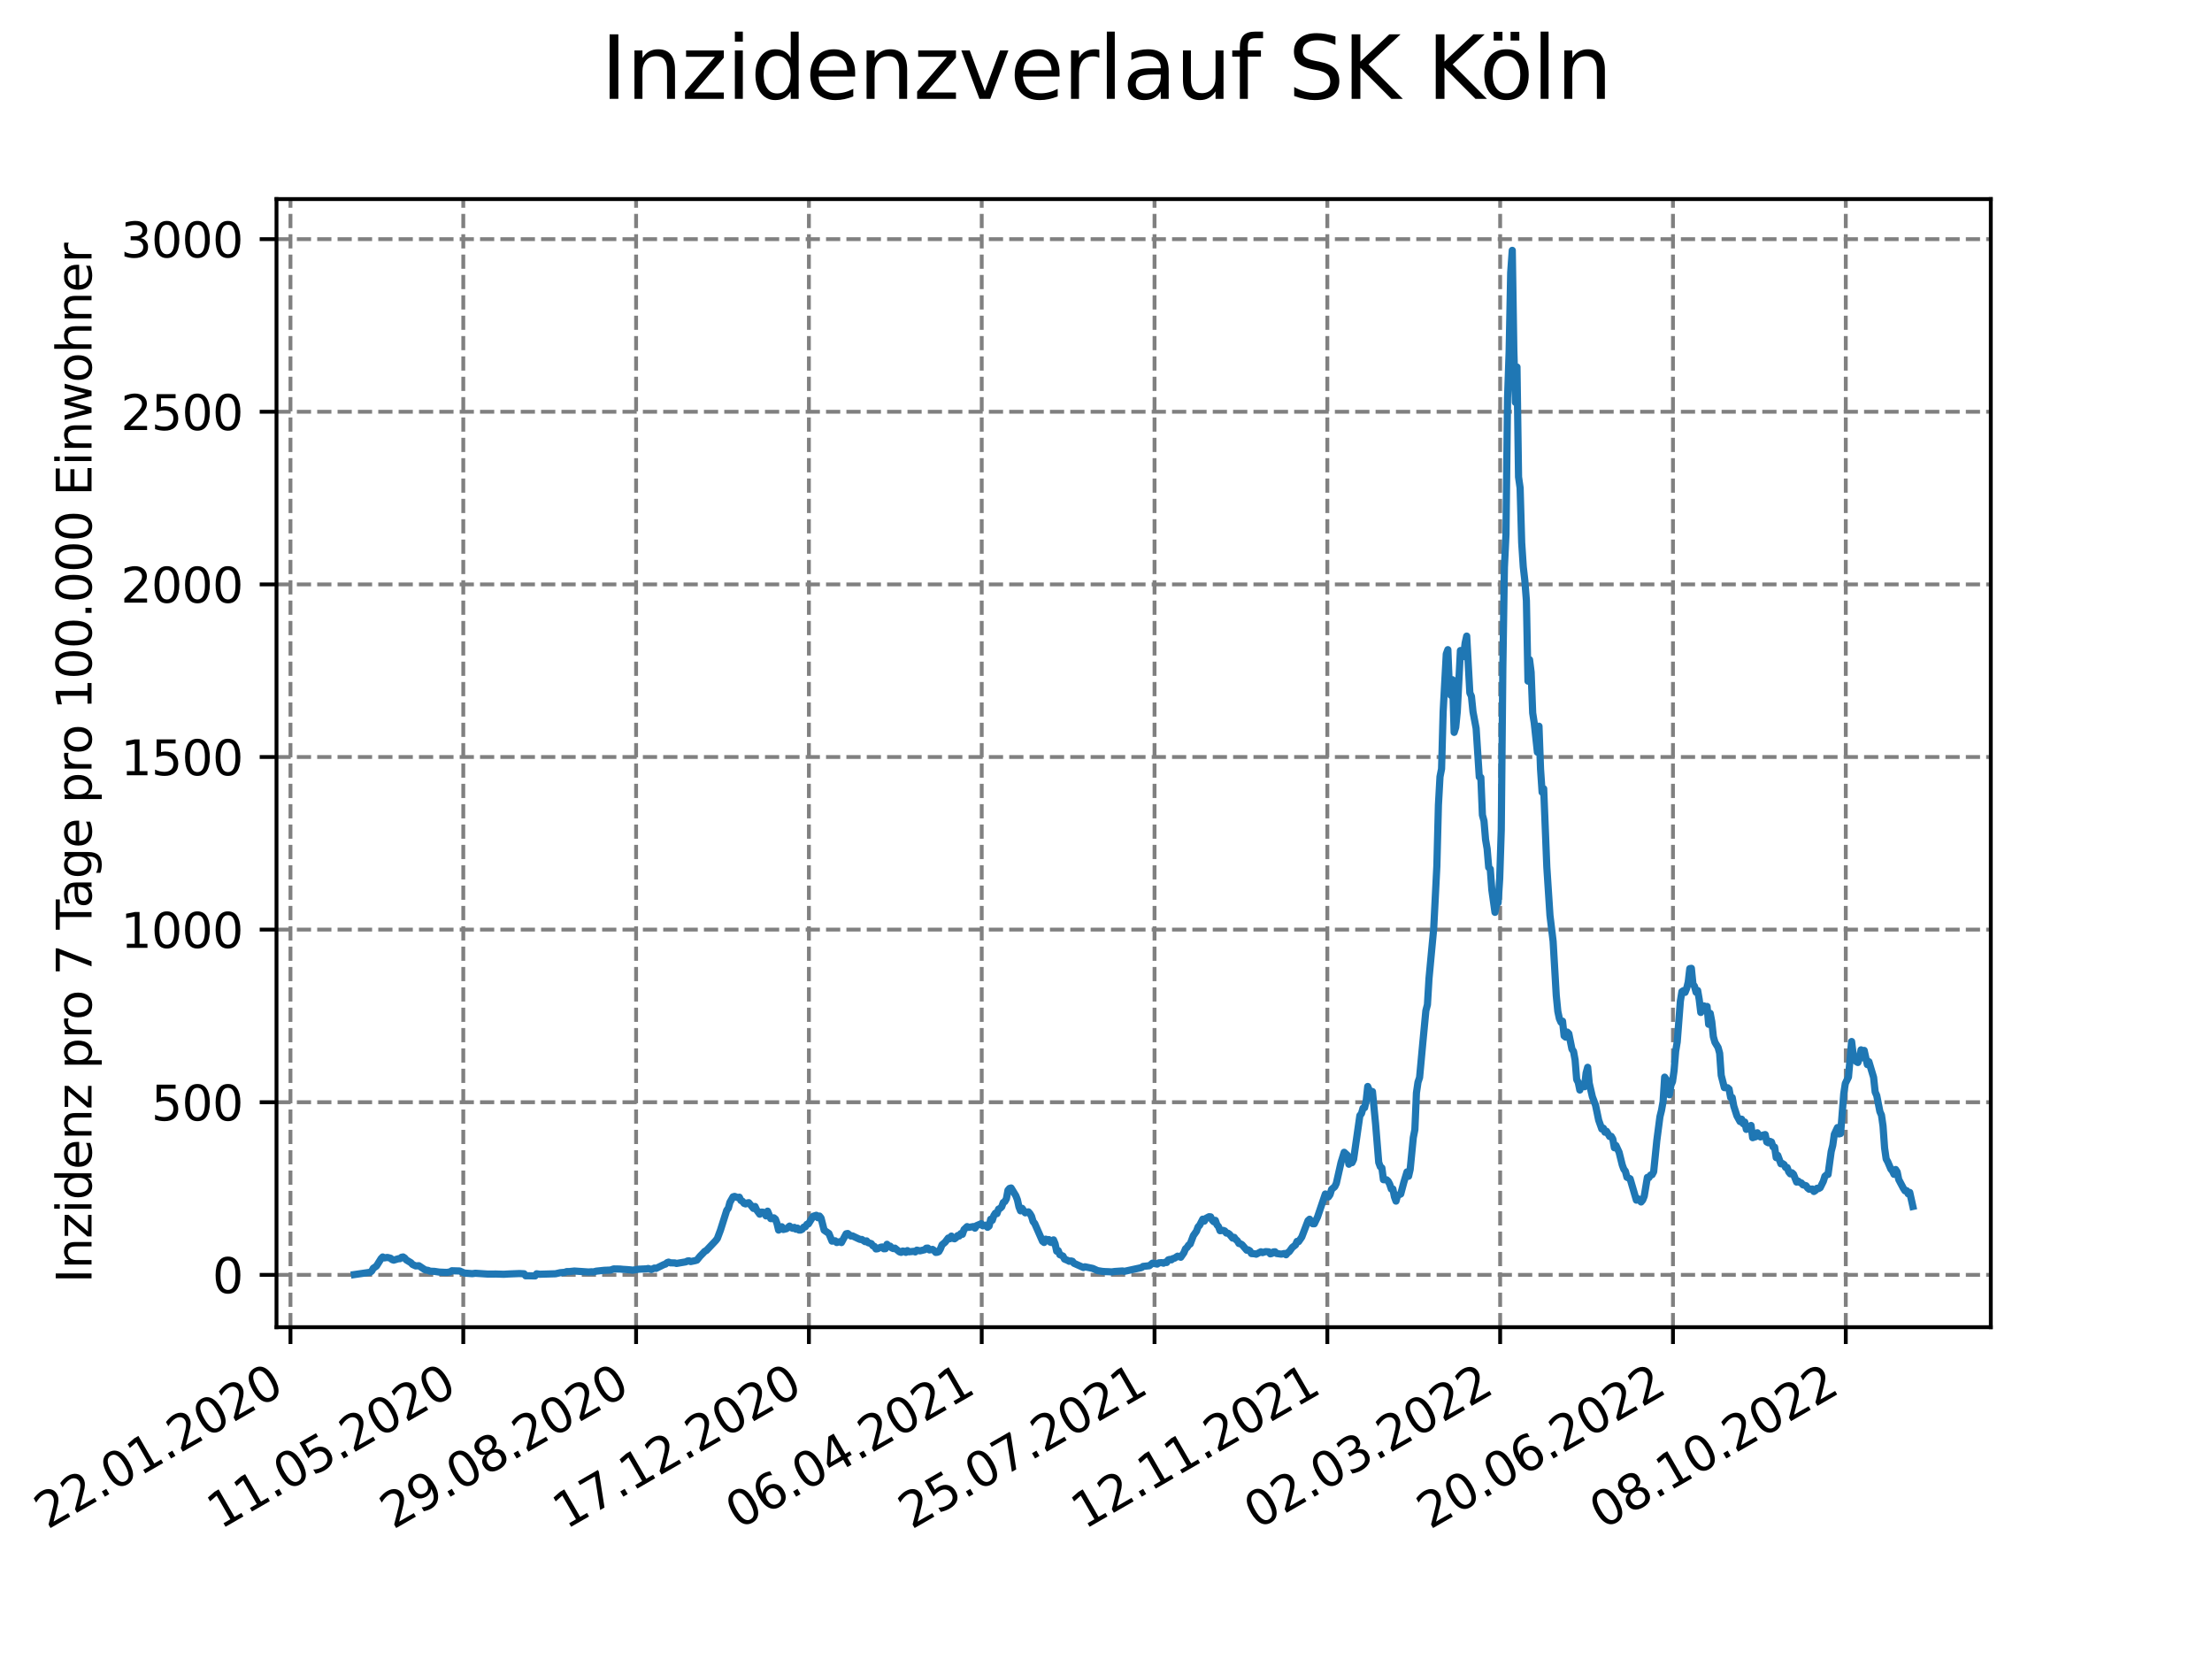 <?xml version="1.0" encoding="utf-8" standalone="no"?>
<!DOCTYPE svg PUBLIC "-//W3C//DTD SVG 1.1//EN"
  "http://www.w3.org/Graphics/SVG/1.1/DTD/svg11.dtd">
<svg xmlns:xlink="http://www.w3.org/1999/xlink" width="460.8pt" height="345.6pt" viewBox="0 0 460.8 345.6" xmlns="http://www.w3.org/2000/svg" version="1.1">
 <defs>
  <style type="text/css">*{stroke-linejoin: round; stroke-linecap: butt}</style>
 </defs>
 <g id="figure_1">
  <g id="patch_1">
   <path d="M 0 345.6 
L 460.8 345.6 
L 460.8 0 
L 0 0 
z
" style="fill: #ffffff"/>
  </g>
  <g id="axes_1">
   <g id="patch_2">
    <path d="M 57.6 276.48 
L 414.72 276.48 
L 414.72 41.472 
L 57.6 41.472 
z
" style="fill: #ffffff"/>
   </g>
   <g id="matplotlib.axis_1">
    <g id="xtick_1">
     <g id="line2d_1">
      <path d="M 60.51 276.48 
L 60.51 41.472 
" clip-path="url(#pe4e9b4cec0)" style="fill: none; stroke-dasharray: 2.96,1.28; stroke-dashoffset: 0; stroke: #808080; stroke-width: 0.8"/>
     </g>
     <g id="line2d_2">
      <defs>
       <path id="mf67beef2b2" d="M 0 0 
L 0 3.5 
" style="stroke: #000000; stroke-width: 0.8"/>
      </defs>
      <g>
       <use xlink:href="#mf67beef2b2" x="60.51" y="276.48" style="stroke: #000000; stroke-width: 0.8"/>
      </g>
     </g>
     <g id="text_1">
      <!-- 22.01.2020 -->
      <g transform="translate(9.885 318.689) rotate(-30) scale(0.1 -0.1)">
       <defs>
        <path id="DejaVuSans-32" d="M 1228 531 
L 3431 531 
L 3431 0 
L 469 0 
L 469 531 
Q 828 903 1448 1529 
Q 2069 2156 2228 2338 
Q 2531 2678 2651 2914 
Q 2772 3150 2772 3378 
Q 2772 3750 2511 3984 
Q 2250 4219 1831 4219 
Q 1534 4219 1204 4116 
Q 875 4013 500 3803 
L 500 4441 
Q 881 4594 1212 4672 
Q 1544 4750 1819 4750 
Q 2544 4750 2975 4387 
Q 3406 4025 3406 3419 
Q 3406 3131 3298 2873 
Q 3191 2616 2906 2266 
Q 2828 2175 2409 1742 
Q 1991 1309 1228 531 
z
" transform="scale(0.016)"/>
        <path id="DejaVuSans-2e" d="M 684 794 
L 1344 794 
L 1344 0 
L 684 0 
L 684 794 
z
" transform="scale(0.016)"/>
        <path id="DejaVuSans-30" d="M 2034 4250 
Q 1547 4250 1301 3770 
Q 1056 3291 1056 2328 
Q 1056 1369 1301 889 
Q 1547 409 2034 409 
Q 2525 409 2770 889 
Q 3016 1369 3016 2328 
Q 3016 3291 2770 3770 
Q 2525 4250 2034 4250 
z
M 2034 4750 
Q 2819 4750 3233 4129 
Q 3647 3509 3647 2328 
Q 3647 1150 3233 529 
Q 2819 -91 2034 -91 
Q 1250 -91 836 529 
Q 422 1150 422 2328 
Q 422 3509 836 4129 
Q 1250 4750 2034 4750 
z
" transform="scale(0.016)"/>
        <path id="DejaVuSans-31" d="M 794 531 
L 1825 531 
L 1825 4091 
L 703 3866 
L 703 4441 
L 1819 4666 
L 2450 4666 
L 2450 531 
L 3481 531 
L 3481 0 
L 794 0 
L 794 531 
z
" transform="scale(0.016)"/>
       </defs>
       <use xlink:href="#DejaVuSans-32"/>
       <use xlink:href="#DejaVuSans-32" x="63.623"/>
       <use xlink:href="#DejaVuSans-2e" x="127.246"/>
       <use xlink:href="#DejaVuSans-30" x="159.033"/>
       <use xlink:href="#DejaVuSans-31" x="222.656"/>
       <use xlink:href="#DejaVuSans-2e" x="286.279"/>
       <use xlink:href="#DejaVuSans-32" x="318.066"/>
       <use xlink:href="#DejaVuSans-30" x="381.689"/>
       <use xlink:href="#DejaVuSans-32" x="445.312"/>
       <use xlink:href="#DejaVuSans-30" x="508.936"/>
      </g>
     </g>
    </g>
    <g id="xtick_2">
     <g id="line2d_3">
      <path d="M 96.51 276.48 
L 96.51 41.472 
" clip-path="url(#pe4e9b4cec0)" style="fill: none; stroke-dasharray: 2.96,1.28; stroke-dashoffset: 0; stroke: #808080; stroke-width: 0.8"/>
     </g>
     <g id="line2d_4">
      <g>
       <use xlink:href="#mf67beef2b2" x="96.51" y="276.48" style="stroke: #000000; stroke-width: 0.8"/>
      </g>
     </g>
     <g id="text_2">
      <!-- 11.05.2020 -->
      <g transform="translate(45.885 318.689) rotate(-30) scale(0.1 -0.1)">
       <defs>
        <path id="DejaVuSans-35" d="M 691 4666 
L 3169 4666 
L 3169 4134 
L 1269 4134 
L 1269 2991 
Q 1406 3038 1543 3061 
Q 1681 3084 1819 3084 
Q 2600 3084 3056 2656 
Q 3513 2228 3513 1497 
Q 3513 744 3044 326 
Q 2575 -91 1722 -91 
Q 1428 -91 1123 -41 
Q 819 9 494 109 
L 494 744 
Q 775 591 1075 516 
Q 1375 441 1709 441 
Q 2250 441 2565 725 
Q 2881 1009 2881 1497 
Q 2881 1984 2565 2268 
Q 2250 2553 1709 2553 
Q 1456 2553 1204 2497 
Q 953 2441 691 2322 
L 691 4666 
z
" transform="scale(0.016)"/>
       </defs>
       <use xlink:href="#DejaVuSans-31"/>
       <use xlink:href="#DejaVuSans-31" x="63.623"/>
       <use xlink:href="#DejaVuSans-2e" x="127.246"/>
       <use xlink:href="#DejaVuSans-30" x="159.033"/>
       <use xlink:href="#DejaVuSans-35" x="222.656"/>
       <use xlink:href="#DejaVuSans-2e" x="286.279"/>
       <use xlink:href="#DejaVuSans-32" x="318.066"/>
       <use xlink:href="#DejaVuSans-30" x="381.689"/>
       <use xlink:href="#DejaVuSans-32" x="445.312"/>
       <use xlink:href="#DejaVuSans-30" x="508.936"/>
      </g>
     </g>
    </g>
    <g id="xtick_3">
     <g id="line2d_5">
      <path d="M 132.51 276.48 
L 132.51 41.472 
" clip-path="url(#pe4e9b4cec0)" style="fill: none; stroke-dasharray: 2.96,1.28; stroke-dashoffset: 0; stroke: #808080; stroke-width: 0.8"/>
     </g>
     <g id="line2d_6">
      <g>
       <use xlink:href="#mf67beef2b2" x="132.51" y="276.48" style="stroke: #000000; stroke-width: 0.8"/>
      </g>
     </g>
     <g id="text_3">
      <!-- 29.08.2020 -->
      <g transform="translate(81.885 318.689) rotate(-30) scale(0.1 -0.1)">
       <defs>
        <path id="DejaVuSans-39" d="M 703 97 
L 703 672 
Q 941 559 1184 500 
Q 1428 441 1663 441 
Q 2288 441 2617 861 
Q 2947 1281 2994 2138 
Q 2813 1869 2534 1725 
Q 2256 1581 1919 1581 
Q 1219 1581 811 2004 
Q 403 2428 403 3163 
Q 403 3881 828 4315 
Q 1253 4750 1959 4750 
Q 2769 4750 3195 4129 
Q 3622 3509 3622 2328 
Q 3622 1225 3098 567 
Q 2575 -91 1691 -91 
Q 1453 -91 1209 -44 
Q 966 3 703 97 
z
M 1959 2075 
Q 2384 2075 2632 2365 
Q 2881 2656 2881 3163 
Q 2881 3666 2632 3958 
Q 2384 4250 1959 4250 
Q 1534 4250 1286 3958 
Q 1038 3666 1038 3163 
Q 1038 2656 1286 2365 
Q 1534 2075 1959 2075 
z
" transform="scale(0.016)"/>
        <path id="DejaVuSans-38" d="M 2034 2216 
Q 1584 2216 1326 1975 
Q 1069 1734 1069 1313 
Q 1069 891 1326 650 
Q 1584 409 2034 409 
Q 2484 409 2743 651 
Q 3003 894 3003 1313 
Q 3003 1734 2745 1975 
Q 2488 2216 2034 2216 
z
M 1403 2484 
Q 997 2584 770 2862 
Q 544 3141 544 3541 
Q 544 4100 942 4425 
Q 1341 4750 2034 4750 
Q 2731 4750 3128 4425 
Q 3525 4100 3525 3541 
Q 3525 3141 3298 2862 
Q 3072 2584 2669 2484 
Q 3125 2378 3379 2068 
Q 3634 1759 3634 1313 
Q 3634 634 3220 271 
Q 2806 -91 2034 -91 
Q 1263 -91 848 271 
Q 434 634 434 1313 
Q 434 1759 690 2068 
Q 947 2378 1403 2484 
z
M 1172 3481 
Q 1172 3119 1398 2916 
Q 1625 2713 2034 2713 
Q 2441 2713 2670 2916 
Q 2900 3119 2900 3481 
Q 2900 3844 2670 4047 
Q 2441 4250 2034 4250 
Q 1625 4250 1398 4047 
Q 1172 3844 1172 3481 
z
" transform="scale(0.016)"/>
       </defs>
       <use xlink:href="#DejaVuSans-32"/>
       <use xlink:href="#DejaVuSans-39" x="63.623"/>
       <use xlink:href="#DejaVuSans-2e" x="127.246"/>
       <use xlink:href="#DejaVuSans-30" x="159.033"/>
       <use xlink:href="#DejaVuSans-38" x="222.656"/>
       <use xlink:href="#DejaVuSans-2e" x="286.279"/>
       <use xlink:href="#DejaVuSans-32" x="318.066"/>
       <use xlink:href="#DejaVuSans-30" x="381.689"/>
       <use xlink:href="#DejaVuSans-32" x="445.312"/>
       <use xlink:href="#DejaVuSans-30" x="508.936"/>
      </g>
     </g>
    </g>
    <g id="xtick_4">
     <g id="line2d_7">
      <path d="M 168.51 276.48 
L 168.51 41.472 
" clip-path="url(#pe4e9b4cec0)" style="fill: none; stroke-dasharray: 2.96,1.28; stroke-dashoffset: 0; stroke: #808080; stroke-width: 0.8"/>
     </g>
     <g id="line2d_8">
      <g>
       <use xlink:href="#mf67beef2b2" x="168.51" y="276.48" style="stroke: #000000; stroke-width: 0.8"/>
      </g>
     </g>
     <g id="text_4">
      <!-- 17.12.2020 -->
      <g transform="translate(117.885 318.689) rotate(-30) scale(0.1 -0.1)">
       <defs>
        <path id="DejaVuSans-37" d="M 525 4666 
L 3525 4666 
L 3525 4397 
L 1831 0 
L 1172 0 
L 2766 4134 
L 525 4134 
L 525 4666 
z
" transform="scale(0.016)"/>
       </defs>
       <use xlink:href="#DejaVuSans-31"/>
       <use xlink:href="#DejaVuSans-37" x="63.623"/>
       <use xlink:href="#DejaVuSans-2e" x="127.246"/>
       <use xlink:href="#DejaVuSans-31" x="159.033"/>
       <use xlink:href="#DejaVuSans-32" x="222.656"/>
       <use xlink:href="#DejaVuSans-2e" x="286.279"/>
       <use xlink:href="#DejaVuSans-32" x="318.066"/>
       <use xlink:href="#DejaVuSans-30" x="381.689"/>
       <use xlink:href="#DejaVuSans-32" x="445.312"/>
       <use xlink:href="#DejaVuSans-30" x="508.936"/>
      </g>
     </g>
    </g>
    <g id="xtick_5">
     <g id="line2d_9">
      <path d="M 204.51 276.48 
L 204.51 41.472 
" clip-path="url(#pe4e9b4cec0)" style="fill: none; stroke-dasharray: 2.96,1.28; stroke-dashoffset: 0; stroke: #808080; stroke-width: 0.8"/>
     </g>
     <g id="line2d_10">
      <g>
       <use xlink:href="#mf67beef2b2" x="204.51" y="276.48" style="stroke: #000000; stroke-width: 0.8"/>
      </g>
     </g>
     <g id="text_5">
      <!-- 06.04.2021 -->
      <g transform="translate(153.885 318.689) rotate(-30) scale(0.1 -0.1)">
       <defs>
        <path id="DejaVuSans-36" d="M 2113 2584 
Q 1688 2584 1439 2293 
Q 1191 2003 1191 1497 
Q 1191 994 1439 701 
Q 1688 409 2113 409 
Q 2538 409 2786 701 
Q 3034 994 3034 1497 
Q 3034 2003 2786 2293 
Q 2538 2584 2113 2584 
z
M 3366 4563 
L 3366 3988 
Q 3128 4100 2886 4159 
Q 2644 4219 2406 4219 
Q 1781 4219 1451 3797 
Q 1122 3375 1075 2522 
Q 1259 2794 1537 2939 
Q 1816 3084 2150 3084 
Q 2853 3084 3261 2657 
Q 3669 2231 3669 1497 
Q 3669 778 3244 343 
Q 2819 -91 2113 -91 
Q 1303 -91 875 529 
Q 447 1150 447 2328 
Q 447 3434 972 4092 
Q 1497 4750 2381 4750 
Q 2619 4750 2861 4703 
Q 3103 4656 3366 4563 
z
" transform="scale(0.016)"/>
        <path id="DejaVuSans-34" d="M 2419 4116 
L 825 1625 
L 2419 1625 
L 2419 4116 
z
M 2253 4666 
L 3047 4666 
L 3047 1625 
L 3713 1625 
L 3713 1100 
L 3047 1100 
L 3047 0 
L 2419 0 
L 2419 1100 
L 313 1100 
L 313 1709 
L 2253 4666 
z
" transform="scale(0.016)"/>
       </defs>
       <use xlink:href="#DejaVuSans-30"/>
       <use xlink:href="#DejaVuSans-36" x="63.623"/>
       <use xlink:href="#DejaVuSans-2e" x="127.246"/>
       <use xlink:href="#DejaVuSans-30" x="159.033"/>
       <use xlink:href="#DejaVuSans-34" x="222.656"/>
       <use xlink:href="#DejaVuSans-2e" x="286.279"/>
       <use xlink:href="#DejaVuSans-32" x="318.066"/>
       <use xlink:href="#DejaVuSans-30" x="381.689"/>
       <use xlink:href="#DejaVuSans-32" x="445.312"/>
       <use xlink:href="#DejaVuSans-31" x="508.936"/>
      </g>
     </g>
    </g>
    <g id="xtick_6">
     <g id="line2d_11">
      <path d="M 240.51 276.48 
L 240.51 41.472 
" clip-path="url(#pe4e9b4cec0)" style="fill: none; stroke-dasharray: 2.96,1.28; stroke-dashoffset: 0; stroke: #808080; stroke-width: 0.8"/>
     </g>
     <g id="line2d_12">
      <g>
       <use xlink:href="#mf67beef2b2" x="240.51" y="276.48" style="stroke: #000000; stroke-width: 0.8"/>
      </g>
     </g>
     <g id="text_6">
      <!-- 25.07.2021 -->
      <g transform="translate(189.885 318.689) rotate(-30) scale(0.1 -0.1)">
       <use xlink:href="#DejaVuSans-32"/>
       <use xlink:href="#DejaVuSans-35" x="63.623"/>
       <use xlink:href="#DejaVuSans-2e" x="127.246"/>
       <use xlink:href="#DejaVuSans-30" x="159.033"/>
       <use xlink:href="#DejaVuSans-37" x="222.656"/>
       <use xlink:href="#DejaVuSans-2e" x="286.279"/>
       <use xlink:href="#DejaVuSans-32" x="318.066"/>
       <use xlink:href="#DejaVuSans-30" x="381.689"/>
       <use xlink:href="#DejaVuSans-32" x="445.312"/>
       <use xlink:href="#DejaVuSans-31" x="508.936"/>
      </g>
     </g>
    </g>
    <g id="xtick_7">
     <g id="line2d_13">
      <path d="M 276.51 276.48 
L 276.51 41.472 
" clip-path="url(#pe4e9b4cec0)" style="fill: none; stroke-dasharray: 2.96,1.28; stroke-dashoffset: 0; stroke: #808080; stroke-width: 0.8"/>
     </g>
     <g id="line2d_14">
      <g>
       <use xlink:href="#mf67beef2b2" x="276.51" y="276.48" style="stroke: #000000; stroke-width: 0.8"/>
      </g>
     </g>
     <g id="text_7">
      <!-- 12.11.2021 -->
      <g transform="translate(225.885 318.689) rotate(-30) scale(0.1 -0.1)">
       <use xlink:href="#DejaVuSans-31"/>
       <use xlink:href="#DejaVuSans-32" x="63.623"/>
       <use xlink:href="#DejaVuSans-2e" x="127.246"/>
       <use xlink:href="#DejaVuSans-31" x="159.033"/>
       <use xlink:href="#DejaVuSans-31" x="222.656"/>
       <use xlink:href="#DejaVuSans-2e" x="286.279"/>
       <use xlink:href="#DejaVuSans-32" x="318.066"/>
       <use xlink:href="#DejaVuSans-30" x="381.689"/>
       <use xlink:href="#DejaVuSans-32" x="445.312"/>
       <use xlink:href="#DejaVuSans-31" x="508.936"/>
      </g>
     </g>
    </g>
    <g id="xtick_8">
     <g id="line2d_15">
      <path d="M 312.51 276.48 
L 312.51 41.472 
" clip-path="url(#pe4e9b4cec0)" style="fill: none; stroke-dasharray: 2.96,1.28; stroke-dashoffset: 0; stroke: #808080; stroke-width: 0.8"/>
     </g>
     <g id="line2d_16">
      <g>
       <use xlink:href="#mf67beef2b2" x="312.51" y="276.48" style="stroke: #000000; stroke-width: 0.8"/>
      </g>
     </g>
     <g id="text_8">
      <!-- 02.03.2022 -->
      <g transform="translate(261.885 318.689) rotate(-30) scale(0.1 -0.1)">
       <defs>
        <path id="DejaVuSans-33" d="M 2597 2516 
Q 3050 2419 3304 2112 
Q 3559 1806 3559 1356 
Q 3559 666 3084 287 
Q 2609 -91 1734 -91 
Q 1441 -91 1130 -33 
Q 819 25 488 141 
L 488 750 
Q 750 597 1062 519 
Q 1375 441 1716 441 
Q 2309 441 2620 675 
Q 2931 909 2931 1356 
Q 2931 1769 2642 2001 
Q 2353 2234 1838 2234 
L 1294 2234 
L 1294 2753 
L 1863 2753 
Q 2328 2753 2575 2939 
Q 2822 3125 2822 3475 
Q 2822 3834 2567 4026 
Q 2313 4219 1838 4219 
Q 1578 4219 1281 4162 
Q 984 4106 628 3988 
L 628 4550 
Q 988 4650 1302 4700 
Q 1616 4750 1894 4750 
Q 2613 4750 3031 4423 
Q 3450 4097 3450 3541 
Q 3450 3153 3228 2886 
Q 3006 2619 2597 2516 
z
" transform="scale(0.016)"/>
       </defs>
       <use xlink:href="#DejaVuSans-30"/>
       <use xlink:href="#DejaVuSans-32" x="63.623"/>
       <use xlink:href="#DejaVuSans-2e" x="127.246"/>
       <use xlink:href="#DejaVuSans-30" x="159.033"/>
       <use xlink:href="#DejaVuSans-33" x="222.656"/>
       <use xlink:href="#DejaVuSans-2e" x="286.279"/>
       <use xlink:href="#DejaVuSans-32" x="318.066"/>
       <use xlink:href="#DejaVuSans-30" x="381.689"/>
       <use xlink:href="#DejaVuSans-32" x="445.312"/>
       <use xlink:href="#DejaVuSans-32" x="508.936"/>
      </g>
     </g>
    </g>
    <g id="xtick_9">
     <g id="line2d_17">
      <path d="M 348.51 276.48 
L 348.51 41.472 
" clip-path="url(#pe4e9b4cec0)" style="fill: none; stroke-dasharray: 2.96,1.28; stroke-dashoffset: 0; stroke: #808080; stroke-width: 0.8"/>
     </g>
     <g id="line2d_18">
      <g>
       <use xlink:href="#mf67beef2b2" x="348.51" y="276.48" style="stroke: #000000; stroke-width: 0.8"/>
      </g>
     </g>
     <g id="text_9">
      <!-- 20.06.2022 -->
      <g transform="translate(297.885 318.689) rotate(-30) scale(0.1 -0.1)">
       <use xlink:href="#DejaVuSans-32"/>
       <use xlink:href="#DejaVuSans-30" x="63.623"/>
       <use xlink:href="#DejaVuSans-2e" x="127.246"/>
       <use xlink:href="#DejaVuSans-30" x="159.033"/>
       <use xlink:href="#DejaVuSans-36" x="222.656"/>
       <use xlink:href="#DejaVuSans-2e" x="286.279"/>
       <use xlink:href="#DejaVuSans-32" x="318.066"/>
       <use xlink:href="#DejaVuSans-30" x="381.689"/>
       <use xlink:href="#DejaVuSans-32" x="445.312"/>
       <use xlink:href="#DejaVuSans-32" x="508.936"/>
      </g>
     </g>
    </g>
    <g id="xtick_10">
     <g id="line2d_19">
      <path d="M 384.51 276.48 
L 384.51 41.472 
" clip-path="url(#pe4e9b4cec0)" style="fill: none; stroke-dasharray: 2.96,1.28; stroke-dashoffset: 0; stroke: #808080; stroke-width: 0.8"/>
     </g>
     <g id="line2d_20">
      <g>
       <use xlink:href="#mf67beef2b2" x="384.51" y="276.48" style="stroke: #000000; stroke-width: 0.8"/>
      </g>
     </g>
     <g id="text_10">
      <!-- 08.10.2022 -->
      <g transform="translate(333.885 318.689) rotate(-30) scale(0.1 -0.1)">
       <use xlink:href="#DejaVuSans-30"/>
       <use xlink:href="#DejaVuSans-38" x="63.623"/>
       <use xlink:href="#DejaVuSans-2e" x="127.246"/>
       <use xlink:href="#DejaVuSans-31" x="159.033"/>
       <use xlink:href="#DejaVuSans-30" x="222.656"/>
       <use xlink:href="#DejaVuSans-2e" x="286.279"/>
       <use xlink:href="#DejaVuSans-32" x="318.066"/>
       <use xlink:href="#DejaVuSans-30" x="381.689"/>
       <use xlink:href="#DejaVuSans-32" x="445.312"/>
       <use xlink:href="#DejaVuSans-32" x="508.936"/>
      </g>
     </g>
    </g>
   </g>
   <g id="matplotlib.axis_2">
    <g id="ytick_1">
     <g id="line2d_21">
      <path d="M 57.6 265.573 
L 414.72 265.573 
" clip-path="url(#pe4e9b4cec0)" style="fill: none; stroke-dasharray: 2.96,1.28; stroke-dashoffset: 0; stroke: #808080; stroke-width: 0.8"/>
     </g>
     <g id="line2d_22">
      <defs>
       <path id="m3de2216b3c" d="M 0 0 
L -3.5 0 
" style="stroke: #000000; stroke-width: 0.8"/>
      </defs>
      <g>
       <use xlink:href="#m3de2216b3c" x="57.6" y="265.573" style="stroke: #000000; stroke-width: 0.8"/>
      </g>
     </g>
     <g id="text_11">
      <!-- 0 -->
      <g transform="translate(44.237 269.372) scale(0.1 -0.1)">
       <use xlink:href="#DejaVuSans-30"/>
      </g>
     </g>
    </g>
    <g id="ytick_2">
     <g id="line2d_23">
      <path d="M 57.6 229.614 
L 414.72 229.614 
" clip-path="url(#pe4e9b4cec0)" style="fill: none; stroke-dasharray: 2.96,1.28; stroke-dashoffset: 0; stroke: #808080; stroke-width: 0.8"/>
     </g>
     <g id="line2d_24">
      <g>
       <use xlink:href="#m3de2216b3c" x="57.6" y="229.614" style="stroke: #000000; stroke-width: 0.8"/>
      </g>
     </g>
     <g id="text_12">
      <!-- 500 -->
      <g transform="translate(31.512 233.414) scale(0.1 -0.1)">
       <use xlink:href="#DejaVuSans-35"/>
       <use xlink:href="#DejaVuSans-30" x="63.623"/>
       <use xlink:href="#DejaVuSans-30" x="127.246"/>
      </g>
     </g>
    </g>
    <g id="ytick_3">
     <g id="line2d_25">
      <path d="M 57.6 193.656 
L 414.72 193.656 
" clip-path="url(#pe4e9b4cec0)" style="fill: none; stroke-dasharray: 2.96,1.28; stroke-dashoffset: 0; stroke: #808080; stroke-width: 0.8"/>
     </g>
     <g id="line2d_26">
      <g>
       <use xlink:href="#m3de2216b3c" x="57.6" y="193.656" style="stroke: #000000; stroke-width: 0.8"/>
      </g>
     </g>
     <g id="text_13">
      <!-- 1000 -->
      <g transform="translate(25.15 197.455) scale(0.1 -0.1)">
       <use xlink:href="#DejaVuSans-31"/>
       <use xlink:href="#DejaVuSans-30" x="63.623"/>
       <use xlink:href="#DejaVuSans-30" x="127.246"/>
       <use xlink:href="#DejaVuSans-30" x="190.869"/>
      </g>
     </g>
    </g>
    <g id="ytick_4">
     <g id="line2d_27">
      <path d="M 57.6 157.697 
L 414.72 157.697 
" clip-path="url(#pe4e9b4cec0)" style="fill: none; stroke-dasharray: 2.96,1.28; stroke-dashoffset: 0; stroke: #808080; stroke-width: 0.8"/>
     </g>
     <g id="line2d_28">
      <g>
       <use xlink:href="#m3de2216b3c" x="57.6" y="157.697" style="stroke: #000000; stroke-width: 0.8"/>
      </g>
     </g>
     <g id="text_14">
      <!-- 1500 -->
      <g transform="translate(25.15 161.496) scale(0.1 -0.1)">
       <use xlink:href="#DejaVuSans-31"/>
       <use xlink:href="#DejaVuSans-35" x="63.623"/>
       <use xlink:href="#DejaVuSans-30" x="127.246"/>
       <use xlink:href="#DejaVuSans-30" x="190.869"/>
      </g>
     </g>
    </g>
    <g id="ytick_5">
     <g id="line2d_29">
      <path d="M 57.6 121.739 
L 414.72 121.739 
" clip-path="url(#pe4e9b4cec0)" style="fill: none; stroke-dasharray: 2.96,1.28; stroke-dashoffset: 0; stroke: #808080; stroke-width: 0.8"/>
     </g>
     <g id="line2d_30">
      <g>
       <use xlink:href="#m3de2216b3c" x="57.6" y="121.739" style="stroke: #000000; stroke-width: 0.8"/>
      </g>
     </g>
     <g id="text_15">
      <!-- 2000 -->
      <g transform="translate(25.15 125.538) scale(0.1 -0.1)">
       <use xlink:href="#DejaVuSans-32"/>
       <use xlink:href="#DejaVuSans-30" x="63.623"/>
       <use xlink:href="#DejaVuSans-30" x="127.246"/>
       <use xlink:href="#DejaVuSans-30" x="190.869"/>
      </g>
     </g>
    </g>
    <g id="ytick_6">
     <g id="line2d_31">
      <path d="M 57.6 85.78 
L 414.72 85.78 
" clip-path="url(#pe4e9b4cec0)" style="fill: none; stroke-dasharray: 2.96,1.28; stroke-dashoffset: 0; stroke: #808080; stroke-width: 0.8"/>
     </g>
     <g id="line2d_32">
      <g>
       <use xlink:href="#m3de2216b3c" x="57.6" y="85.78" style="stroke: #000000; stroke-width: 0.8"/>
      </g>
     </g>
     <g id="text_16">
      <!-- 2500 -->
      <g transform="translate(25.15 89.579) scale(0.1 -0.1)">
       <use xlink:href="#DejaVuSans-32"/>
       <use xlink:href="#DejaVuSans-35" x="63.623"/>
       <use xlink:href="#DejaVuSans-30" x="127.246"/>
       <use xlink:href="#DejaVuSans-30" x="190.869"/>
      </g>
     </g>
    </g>
    <g id="ytick_7">
     <g id="line2d_33">
      <path d="M 57.6 49.821 
L 414.72 49.821 
" clip-path="url(#pe4e9b4cec0)" style="fill: none; stroke-dasharray: 2.96,1.28; stroke-dashoffset: 0; stroke: #808080; stroke-width: 0.8"/>
     </g>
     <g id="line2d_34">
      <g>
       <use xlink:href="#m3de2216b3c" x="57.6" y="49.821" style="stroke: #000000; stroke-width: 0.8"/>
      </g>
     </g>
     <g id="text_17">
      <!-- 3000 -->
      <g transform="translate(25.15 53.62) scale(0.1 -0.1)">
       <use xlink:href="#DejaVuSans-33"/>
       <use xlink:href="#DejaVuSans-30" x="63.623"/>
       <use xlink:href="#DejaVuSans-30" x="127.246"/>
       <use xlink:href="#DejaVuSans-30" x="190.869"/>
      </g>
     </g>
    </g>
    <g id="text_18">
     <!-- Inzidenz pro 7 Tage pro 100.000 Einwohner -->
     <g transform="translate(19.07 267.301) rotate(-90) scale(0.1 -0.1)">
      <defs>
       <path id="DejaVuSans-49" d="M 628 4666 
L 1259 4666 
L 1259 0 
L 628 0 
L 628 4666 
z
" transform="scale(0.016)"/>
       <path id="DejaVuSans-6e" d="M 3513 2113 
L 3513 0 
L 2938 0 
L 2938 2094 
Q 2938 2591 2744 2837 
Q 2550 3084 2163 3084 
Q 1697 3084 1428 2787 
Q 1159 2491 1159 1978 
L 1159 0 
L 581 0 
L 581 3500 
L 1159 3500 
L 1159 2956 
Q 1366 3272 1645 3428 
Q 1925 3584 2291 3584 
Q 2894 3584 3203 3211 
Q 3513 2838 3513 2113 
z
" transform="scale(0.016)"/>
       <path id="DejaVuSans-7a" d="M 353 3500 
L 3084 3500 
L 3084 2975 
L 922 459 
L 3084 459 
L 3084 0 
L 275 0 
L 275 525 
L 2438 3041 
L 353 3041 
L 353 3500 
z
" transform="scale(0.016)"/>
       <path id="DejaVuSans-69" d="M 603 3500 
L 1178 3500 
L 1178 0 
L 603 0 
L 603 3500 
z
M 603 4863 
L 1178 4863 
L 1178 4134 
L 603 4134 
L 603 4863 
z
" transform="scale(0.016)"/>
       <path id="DejaVuSans-64" d="M 2906 2969 
L 2906 4863 
L 3481 4863 
L 3481 0 
L 2906 0 
L 2906 525 
Q 2725 213 2448 61 
Q 2172 -91 1784 -91 
Q 1150 -91 751 415 
Q 353 922 353 1747 
Q 353 2572 751 3078 
Q 1150 3584 1784 3584 
Q 2172 3584 2448 3432 
Q 2725 3281 2906 2969 
z
M 947 1747 
Q 947 1113 1208 752 
Q 1469 391 1925 391 
Q 2381 391 2643 752 
Q 2906 1113 2906 1747 
Q 2906 2381 2643 2742 
Q 2381 3103 1925 3103 
Q 1469 3103 1208 2742 
Q 947 2381 947 1747 
z
" transform="scale(0.016)"/>
       <path id="DejaVuSans-65" d="M 3597 1894 
L 3597 1613 
L 953 1613 
Q 991 1019 1311 708 
Q 1631 397 2203 397 
Q 2534 397 2845 478 
Q 3156 559 3463 722 
L 3463 178 
Q 3153 47 2828 -22 
Q 2503 -91 2169 -91 
Q 1331 -91 842 396 
Q 353 884 353 1716 
Q 353 2575 817 3079 
Q 1281 3584 2069 3584 
Q 2775 3584 3186 3129 
Q 3597 2675 3597 1894 
z
M 3022 2063 
Q 3016 2534 2758 2815 
Q 2500 3097 2075 3097 
Q 1594 3097 1305 2825 
Q 1016 2553 972 2059 
L 3022 2063 
z
" transform="scale(0.016)"/>
       <path id="DejaVuSans-20" transform="scale(0.016)"/>
       <path id="DejaVuSans-70" d="M 1159 525 
L 1159 -1331 
L 581 -1331 
L 581 3500 
L 1159 3500 
L 1159 2969 
Q 1341 3281 1617 3432 
Q 1894 3584 2278 3584 
Q 2916 3584 3314 3078 
Q 3713 2572 3713 1747 
Q 3713 922 3314 415 
Q 2916 -91 2278 -91 
Q 1894 -91 1617 61 
Q 1341 213 1159 525 
z
M 3116 1747 
Q 3116 2381 2855 2742 
Q 2594 3103 2138 3103 
Q 1681 3103 1420 2742 
Q 1159 2381 1159 1747 
Q 1159 1113 1420 752 
Q 1681 391 2138 391 
Q 2594 391 2855 752 
Q 3116 1113 3116 1747 
z
" transform="scale(0.016)"/>
       <path id="DejaVuSans-72" d="M 2631 2963 
Q 2534 3019 2420 3045 
Q 2306 3072 2169 3072 
Q 1681 3072 1420 2755 
Q 1159 2438 1159 1844 
L 1159 0 
L 581 0 
L 581 3500 
L 1159 3500 
L 1159 2956 
Q 1341 3275 1631 3429 
Q 1922 3584 2338 3584 
Q 2397 3584 2469 3576 
Q 2541 3569 2628 3553 
L 2631 2963 
z
" transform="scale(0.016)"/>
       <path id="DejaVuSans-6f" d="M 1959 3097 
Q 1497 3097 1228 2736 
Q 959 2375 959 1747 
Q 959 1119 1226 758 
Q 1494 397 1959 397 
Q 2419 397 2687 759 
Q 2956 1122 2956 1747 
Q 2956 2369 2687 2733 
Q 2419 3097 1959 3097 
z
M 1959 3584 
Q 2709 3584 3137 3096 
Q 3566 2609 3566 1747 
Q 3566 888 3137 398 
Q 2709 -91 1959 -91 
Q 1206 -91 779 398 
Q 353 888 353 1747 
Q 353 2609 779 3096 
Q 1206 3584 1959 3584 
z
" transform="scale(0.016)"/>
       <path id="DejaVuSans-54" d="M -19 4666 
L 3928 4666 
L 3928 4134 
L 2272 4134 
L 2272 0 
L 1638 0 
L 1638 4134 
L -19 4134 
L -19 4666 
z
" transform="scale(0.016)"/>
       <path id="DejaVuSans-61" d="M 2194 1759 
Q 1497 1759 1228 1600 
Q 959 1441 959 1056 
Q 959 750 1161 570 
Q 1363 391 1709 391 
Q 2188 391 2477 730 
Q 2766 1069 2766 1631 
L 2766 1759 
L 2194 1759 
z
M 3341 1997 
L 3341 0 
L 2766 0 
L 2766 531 
Q 2569 213 2275 61 
Q 1981 -91 1556 -91 
Q 1019 -91 701 211 
Q 384 513 384 1019 
Q 384 1609 779 1909 
Q 1175 2209 1959 2209 
L 2766 2209 
L 2766 2266 
Q 2766 2663 2505 2880 
Q 2244 3097 1772 3097 
Q 1472 3097 1187 3025 
Q 903 2953 641 2809 
L 641 3341 
Q 956 3463 1253 3523 
Q 1550 3584 1831 3584 
Q 2591 3584 2966 3190 
Q 3341 2797 3341 1997 
z
" transform="scale(0.016)"/>
       <path id="DejaVuSans-67" d="M 2906 1791 
Q 2906 2416 2648 2759 
Q 2391 3103 1925 3103 
Q 1463 3103 1205 2759 
Q 947 2416 947 1791 
Q 947 1169 1205 825 
Q 1463 481 1925 481 
Q 2391 481 2648 825 
Q 2906 1169 2906 1791 
z
M 3481 434 
Q 3481 -459 3084 -895 
Q 2688 -1331 1869 -1331 
Q 1566 -1331 1297 -1286 
Q 1028 -1241 775 -1147 
L 775 -588 
Q 1028 -725 1275 -790 
Q 1522 -856 1778 -856 
Q 2344 -856 2625 -561 
Q 2906 -266 2906 331 
L 2906 616 
Q 2728 306 2450 153 
Q 2172 0 1784 0 
Q 1141 0 747 490 
Q 353 981 353 1791 
Q 353 2603 747 3093 
Q 1141 3584 1784 3584 
Q 2172 3584 2450 3431 
Q 2728 3278 2906 2969 
L 2906 3500 
L 3481 3500 
L 3481 434 
z
" transform="scale(0.016)"/>
       <path id="DejaVuSans-45" d="M 628 4666 
L 3578 4666 
L 3578 4134 
L 1259 4134 
L 1259 2753 
L 3481 2753 
L 3481 2222 
L 1259 2222 
L 1259 531 
L 3634 531 
L 3634 0 
L 628 0 
L 628 4666 
z
" transform="scale(0.016)"/>
       <path id="DejaVuSans-77" d="M 269 3500 
L 844 3500 
L 1563 769 
L 2278 3500 
L 2956 3500 
L 3675 769 
L 4391 3500 
L 4966 3500 
L 4050 0 
L 3372 0 
L 2619 2869 
L 1863 0 
L 1184 0 
L 269 3500 
z
" transform="scale(0.016)"/>
       <path id="DejaVuSans-68" d="M 3513 2113 
L 3513 0 
L 2938 0 
L 2938 2094 
Q 2938 2591 2744 2837 
Q 2550 3084 2163 3084 
Q 1697 3084 1428 2787 
Q 1159 2491 1159 1978 
L 1159 0 
L 581 0 
L 581 4863 
L 1159 4863 
L 1159 2956 
Q 1366 3272 1645 3428 
Q 1925 3584 2291 3584 
Q 2894 3584 3203 3211 
Q 3513 2838 3513 2113 
z
" transform="scale(0.016)"/>
      </defs>
      <use xlink:href="#DejaVuSans-49"/>
      <use xlink:href="#DejaVuSans-6e" x="29.492"/>
      <use xlink:href="#DejaVuSans-7a" x="92.871"/>
      <use xlink:href="#DejaVuSans-69" x="145.361"/>
      <use xlink:href="#DejaVuSans-64" x="173.145"/>
      <use xlink:href="#DejaVuSans-65" x="236.621"/>
      <use xlink:href="#DejaVuSans-6e" x="298.145"/>
      <use xlink:href="#DejaVuSans-7a" x="361.523"/>
      <use xlink:href="#DejaVuSans-20" x="414.014"/>
      <use xlink:href="#DejaVuSans-70" x="445.801"/>
      <use xlink:href="#DejaVuSans-72" x="509.277"/>
      <use xlink:href="#DejaVuSans-6f" x="548.141"/>
      <use xlink:href="#DejaVuSans-20" x="609.322"/>
      <use xlink:href="#DejaVuSans-37" x="641.109"/>
      <use xlink:href="#DejaVuSans-20" x="704.732"/>
      <use xlink:href="#DejaVuSans-54" x="736.52"/>
      <use xlink:href="#DejaVuSans-61" x="781.104"/>
      <use xlink:href="#DejaVuSans-67" x="842.383"/>
      <use xlink:href="#DejaVuSans-65" x="905.859"/>
      <use xlink:href="#DejaVuSans-20" x="967.383"/>
      <use xlink:href="#DejaVuSans-70" x="999.17"/>
      <use xlink:href="#DejaVuSans-72" x="1062.646"/>
      <use xlink:href="#DejaVuSans-6f" x="1101.51"/>
      <use xlink:href="#DejaVuSans-20" x="1162.691"/>
      <use xlink:href="#DejaVuSans-31" x="1194.479"/>
      <use xlink:href="#DejaVuSans-30" x="1258.102"/>
      <use xlink:href="#DejaVuSans-30" x="1321.725"/>
      <use xlink:href="#DejaVuSans-2e" x="1385.348"/>
      <use xlink:href="#DejaVuSans-30" x="1417.135"/>
      <use xlink:href="#DejaVuSans-30" x="1480.758"/>
      <use xlink:href="#DejaVuSans-30" x="1544.381"/>
      <use xlink:href="#DejaVuSans-20" x="1608.004"/>
      <use xlink:href="#DejaVuSans-45" x="1639.791"/>
      <use xlink:href="#DejaVuSans-69" x="1702.975"/>
      <use xlink:href="#DejaVuSans-6e" x="1730.758"/>
      <use xlink:href="#DejaVuSans-77" x="1794.137"/>
      <use xlink:href="#DejaVuSans-6f" x="1875.924"/>
      <use xlink:href="#DejaVuSans-68" x="1937.105"/>
      <use xlink:href="#DejaVuSans-6e" x="2000.484"/>
      <use xlink:href="#DejaVuSans-65" x="2063.863"/>
      <use xlink:href="#DejaVuSans-72" x="2125.387"/>
     </g>
    </g>
   </g>
   <g id="line2d_35">
    <path d="M 73.833 265.514 
L 77.105 265.038 
L 77.433 264.786 
L 77.76 264.205 
L 78.415 263.755 
L 79.396 262.188 
L 79.724 261.851 
L 80.051 262.043 
L 80.705 261.944 
L 81.36 262.109 
L 81.687 262.406 
L 82.015 262.512 
L 82.996 262.215 
L 83.324 262.208 
L 83.651 261.911 
L 83.978 261.845 
L 84.305 262.063 
L 84.633 262.459 
L 85.615 263.054 
L 85.942 263.411 
L 86.596 263.715 
L 87.251 263.669 
L 88.56 264.542 
L 89.215 264.648 
L 89.542 264.813 
L 90.524 264.852 
L 91.505 264.998 
L 92.487 265.044 
L 93.142 265.064 
L 93.796 264.945 
L 94.124 264.72 
L 95.76 264.767 
L 96.742 265.203 
L 98.378 265.328 
L 99.033 265.243 
L 101.651 265.414 
L 103.287 265.401 
L 104.924 265.454 
L 105.905 265.395 
L 108.196 265.302 
L 109.178 265.348 
L 109.505 265.771 
L 110.16 265.765 
L 111.469 265.798 
L 111.796 265.355 
L 112.451 265.447 
L 115.724 265.348 
L 116.705 265.124 
L 117.687 265.044 
L 118.015 264.899 
L 118.669 264.886 
L 119.651 264.78 
L 122.596 264.978 
L 123.251 264.932 
L 123.578 264.971 
L 124.233 264.8 
L 125.869 264.628 
L 127.178 264.575 
L 127.833 264.343 
L 129.142 264.363 
L 129.796 264.429 
L 130.778 264.489 
L 131.433 264.548 
L 131.76 264.601 
L 133.069 264.396 
L 134.705 264.324 
L 135.033 264.244 
L 135.687 264.462 
L 136.342 264.158 
L 136.669 264.238 
L 138.305 263.431 
L 138.633 263.332 
L 138.96 263.034 
L 139.287 262.922 
L 139.615 263.068 
L 140.596 263.094 
L 140.924 263.2 
L 142.887 262.863 
L 143.215 262.684 
L 143.542 262.651 
L 143.869 262.81 
L 144.851 262.605 
L 145.178 262.506 
L 145.833 261.699 
L 146.487 261.031 
L 146.815 260.668 
L 147.142 260.516 
L 149.105 258.433 
L 149.433 258.004 
L 150.087 256.258 
L 151.396 252.12 
L 151.724 251.703 
L 152.051 250.474 
L 152.705 249.324 
L 153.033 249.231 
L 153.687 249.482 
L 154.015 249.396 
L 154.342 250.09 
L 154.669 250.242 
L 154.996 250.679 
L 155.324 250.798 
L 155.651 250.599 
L 155.978 250.54 
L 156.96 251.736 
L 157.287 251.333 
L 157.615 252.047 
L 158.269 252.94 
L 158.596 252.503 
L 158.924 252.517 
L 159.251 252.728 
L 159.578 253.297 
L 159.905 252.305 
L 160.56 253.865 
L 160.887 253.852 
L 161.215 253.7 
L 161.542 253.971 
L 161.869 254.903 
L 162.196 256.252 
L 162.524 255.796 
L 162.851 255.551 
L 163.178 256.126 
L 163.833 255.967 
L 164.487 255.419 
L 164.815 255.749 
L 165.142 255.882 
L 165.469 255.683 
L 165.796 256.06 
L 166.124 255.835 
L 166.451 256.245 
L 166.778 256.245 
L 167.105 256.086 
L 167.433 255.63 
L 167.76 255.571 
L 168.087 255.055 
L 168.415 254.956 
L 169.396 253.369 
L 170.051 253.164 
L 170.378 253.673 
L 170.705 253.323 
L 171.033 253.72 
L 171.687 256.278 
L 172.669 256.952 
L 173.324 258.552 
L 173.978 258.48 
L 174.305 258.843 
L 174.96 258.658 
L 175.287 258.85 
L 176.269 257.025 
L 176.596 256.959 
L 177.251 257.481 
L 177.578 257.455 
L 178.887 258.076 
L 179.215 258.209 
L 179.542 258.202 
L 180.196 258.651 
L 180.524 258.499 
L 180.851 258.876 
L 181.505 259.068 
L 181.833 259.524 
L 182.16 259.65 
L 182.487 260.179 
L 182.815 260.139 
L 183.469 259.815 
L 183.796 259.769 
L 184.124 260.146 
L 184.451 260.126 
L 184.778 259.207 
L 185.105 259.623 
L 185.433 259.59 
L 185.76 259.96 
L 186.087 260.099 
L 186.415 260.007 
L 187.396 260.793 
L 187.724 260.893 
L 188.051 260.608 
L 188.378 260.661 
L 188.705 260.893 
L 189.033 260.522 
L 189.36 260.774 
L 190.342 260.674 
L 190.669 260.8 
L 190.996 260.43 
L 191.651 260.575 
L 192.633 260.337 
L 192.96 260.02 
L 193.287 260 
L 193.615 260.384 
L 194.269 260.271 
L 194.596 260.503 
L 194.924 260.899 
L 195.251 260.873 
L 195.578 260.727 
L 195.905 260.159 
L 196.233 259.326 
L 196.887 258.77 
L 197.542 257.904 
L 197.869 258.056 
L 198.196 257.501 
L 198.524 257.977 
L 198.851 258.063 
L 199.178 257.818 
L 199.505 257.389 
L 199.833 257.488 
L 200.16 256.972 
L 200.487 257.131 
L 200.815 256.153 
L 201.469 255.525 
L 201.796 255.683 
L 202.451 255.577 
L 202.778 255.511 
L 203.105 255.848 
L 203.433 255.326 
L 204.415 254.91 
L 204.742 255.359 
L 205.396 255.214 
L 205.724 255.67 
L 206.051 255.406 
L 206.378 253.991 
L 206.705 254.222 
L 207.033 253.231 
L 207.36 252.722 
L 207.687 252.821 
L 208.015 251.882 
L 208.342 251.723 
L 208.669 251.406 
L 208.996 250.513 
L 209.324 250.309 
L 209.651 249.727 
L 209.978 247.955 
L 210.305 247.572 
L 210.633 247.479 
L 211.615 249.092 
L 211.942 249.932 
L 212.269 251.419 
L 212.596 252.239 
L 212.924 251.717 
L 213.578 252.655 
L 214.233 252.45 
L 214.56 252.821 
L 214.887 253.383 
L 215.215 254.48 
L 215.542 254.863 
L 217.178 258.579 
L 217.505 258.83 
L 217.833 258.142 
L 218.16 258.255 
L 218.487 258.228 
L 218.815 258.77 
L 219.142 258.856 
L 219.469 258.288 
L 219.796 259.088 
L 220.124 260.648 
L 220.451 260.529 
L 220.778 261.375 
L 221.433 261.659 
L 221.76 262.294 
L 222.415 262.565 
L 222.742 262.75 
L 223.069 262.671 
L 223.396 262.744 
L 223.724 263.16 
L 225.687 264.046 
L 226.015 263.894 
L 227.651 264.238 
L 228.633 264.687 
L 229.615 264.852 
L 230.269 264.899 
L 230.924 264.919 
L 231.578 264.958 
L 232.233 264.872 
L 233.869 264.76 
L 234.196 264.846 
L 237.796 264.066 
L 238.124 263.815 
L 239.433 263.676 
L 240.087 263.14 
L 241.069 263.332 
L 241.396 263.074 
L 242.051 263.028 
L 242.378 263.147 
L 242.705 262.955 
L 243.033 263.001 
L 243.36 262.459 
L 243.687 262.36 
L 244.015 262.453 
L 244.342 262.182 
L 244.669 262.116 
L 245.324 261.679 
L 245.978 261.904 
L 246.633 260.959 
L 246.96 260.152 
L 247.287 259.868 
L 247.615 259.359 
L 247.942 259.147 
L 248.596 257.402 
L 249.251 256.47 
L 249.578 255.584 
L 249.905 255.247 
L 250.56 253.971 
L 250.887 254.381 
L 251.215 253.806 
L 251.869 253.462 
L 252.196 253.488 
L 252.524 254.183 
L 252.851 254.513 
L 253.178 254.222 
L 253.505 255.148 
L 253.833 255.511 
L 254.16 256.377 
L 254.815 256.311 
L 255.142 256.43 
L 255.469 256.867 
L 255.796 256.893 
L 256.124 257.118 
L 256.778 257.918 
L 257.105 257.759 
L 257.433 258.209 
L 257.76 258.466 
L 258.087 259.042 
L 258.415 259.108 
L 258.742 259.299 
L 259.724 260.443 
L 260.051 260.377 
L 260.378 260.582 
L 260.705 261.144 
L 261.36 261.183 
L 261.687 261.276 
L 262.669 260.767 
L 262.996 260.945 
L 263.651 260.734 
L 264.305 260.78 
L 264.633 261.203 
L 264.96 261.111 
L 265.287 260.793 
L 265.615 260.767 
L 265.942 261.124 
L 266.924 261.263 
L 267.578 261.124 
L 267.905 261.388 
L 268.233 260.972 
L 268.56 260.76 
L 269.215 259.861 
L 269.869 259.346 
L 270.196 258.599 
L 270.524 258.651 
L 271.178 257.706 
L 272.487 254.282 
L 272.815 253.984 
L 273.469 254.93 
L 273.796 254.936 
L 274.451 253.561 
L 276.087 248.735 
L 276.742 249.337 
L 277.069 248.861 
L 277.396 247.763 
L 278.051 247.215 
L 278.378 246.527 
L 279.36 242.171 
L 280.015 240.042 
L 280.669 240.643 
L 280.996 242.528 
L 281.324 242.184 
L 281.651 242.21 
L 281.978 241.516 
L 283.287 232.38 
L 283.615 231.99 
L 283.942 230.846 
L 284.269 230.76 
L 284.596 229.345 
L 284.924 226.331 
L 285.578 227.944 
L 285.905 227.389 
L 286.56 234.132 
L 287.215 242.164 
L 287.542 243.043 
L 287.869 243.294 
L 288.196 245.754 
L 288.851 245.773 
L 289.178 246.064 
L 289.505 246.692 
L 289.833 247.697 
L 290.16 247.684 
L 290.487 249.324 
L 290.815 250.216 
L 291.142 249.026 
L 291.796 248.735 
L 292.451 246.269 
L 293.105 244.127 
L 293.433 245.033 
L 293.76 243.632 
L 294.415 236.974 
L 294.742 235.328 
L 295.069 227.673 
L 295.396 225.438 
L 295.724 224.467 
L 296.378 217.433 
L 297.033 210.551 
L 297.36 209.295 
L 297.687 203.854 
L 298.669 193.389 
L 299.324 180.418 
L 299.651 167.686 
L 299.978 161.809 
L 300.305 160.156 
L 300.633 148.283 
L 301.287 136.238 
L 301.615 135.339 
L 301.942 143.629 
L 302.269 144.865 
L 302.596 141.606 
L 302.924 152.567 
L 303.251 151.522 
L 303.578 148.237 
L 304.233 135.517 
L 304.56 135.788 
L 304.887 136.787 
L 305.215 133.951 
L 305.542 132.509 
L 306.196 144.349 
L 306.524 145.05 
L 306.851 148.27 
L 307.505 151.727 
L 308.16 161.868 
L 308.487 161.948 
L 308.815 169.781 
L 309.142 171.011 
L 309.469 174.898 
L 309.796 176.815 
L 310.124 180.703 
L 310.451 181.033 
L 310.778 185.39 
L 311.433 190.057 
L 311.76 188.351 
L 312.087 188.08 
L 312.415 183.03 
L 312.742 172.869 
L 313.069 139.1 
L 313.396 118.184 
L 313.724 111.288 
L 314.051 82.895 
L 314.378 73.355 
L 314.705 56.788 
L 315.033 52.154 
L 315.36 72.978 
L 315.687 83.827 
L 316.015 76.456 
L 316.342 99.369 
L 316.669 101.65 
L 316.996 113.054 
L 317.324 118.071 
L 317.651 120.954 
L 317.978 125.158 
L 318.305 141.89 
L 318.633 137.415 
L 318.96 140.033 
L 319.287 148.521 
L 319.615 150.656 
L 320.269 156.699 
L 320.596 151.284 
L 320.924 160.209 
L 321.251 165.041 
L 321.578 164.301 
L 322.233 180.643 
L 322.887 190.692 
L 323.542 196.086 
L 324.196 207.351 
L 324.524 210.69 
L 324.851 212.217 
L 325.178 212.95 
L 325.505 212.726 
L 325.833 215.787 
L 326.16 216.051 
L 326.487 215 
L 326.815 215.33 
L 327.469 218.563 
L 327.796 219.026 
L 328.124 220.824 
L 328.451 224.883 
L 328.778 225.485 
L 329.105 227.071 
L 329.433 225.928 
L 329.76 225.848 
L 330.087 226.384 
L 330.415 223.528 
L 330.742 222.338 
L 331.069 225.65 
L 331.724 228.486 
L 332.378 230.218 
L 333.033 233.358 
L 333.687 235.196 
L 334.015 235.024 
L 334.342 235.864 
L 334.669 235.659 
L 335.324 236.763 
L 335.651 236.723 
L 335.978 237.285 
L 336.305 239.103 
L 336.633 238.627 
L 337.287 240.035 
L 337.942 242.673 
L 338.269 243.565 
L 338.596 243.982 
L 338.924 245.245 
L 339.578 245.555 
L 340.887 250.011 
L 341.215 249.714 
L 341.542 249.971 
L 341.869 250.394 
L 342.196 249.998 
L 342.524 249.178 
L 343.178 245.271 
L 343.505 245.324 
L 343.833 244.795 
L 344.16 244.716 
L 344.487 244.101 
L 345.142 237.629 
L 345.796 232.624 
L 346.124 231.302 
L 346.451 229.464 
L 346.778 224.387 
L 347.105 224.85 
L 347.76 228.056 
L 348.087 226.08 
L 348.415 225.306 
L 348.742 223.012 
L 349.069 219.013 
L 349.396 217.049 
L 350.051 208.554 
L 350.378 206.571 
L 350.705 206.366 
L 351.033 206.73 
L 351.36 205.903 
L 351.687 204.594 
L 352.015 201.778 
L 352.342 201.719 
L 352.669 205.004 
L 352.996 205.46 
L 353.324 206.703 
L 353.651 206.333 
L 353.978 208.217 
L 354.305 210.914 
L 354.633 209.969 
L 354.96 209.539 
L 355.287 210.207 
L 355.615 209.658 
L 355.942 213.38 
L 356.269 211.099 
L 356.596 212.851 
L 356.924 215.965 
L 357.251 217.122 
L 357.905 218.206 
L 358.233 219.409 
L 358.56 224.01 
L 359.215 226.575 
L 359.869 226.589 
L 360.196 226.873 
L 360.524 228.638 
L 360.851 228.625 
L 361.178 230.416 
L 361.833 232.453 
L 362.487 233.643 
L 362.815 233.147 
L 363.142 234.099 
L 363.469 233.742 
L 363.796 235.275 
L 364.124 234.773 
L 364.451 234.998 
L 364.778 234.456 
L 365.105 237.001 
L 365.76 236.789 
L 366.087 235.983 
L 366.415 236.578 
L 366.742 236.842 
L 367.069 236.518 
L 367.724 236.353 
L 368.051 237.893 
L 368.378 238.065 
L 368.705 237.761 
L 369.033 237.9 
L 369.36 238.918 
L 369.687 238.964 
L 370.015 241.152 
L 370.342 240.683 
L 370.996 242.442 
L 371.324 242.382 
L 371.651 242.594 
L 371.978 243.208 
L 372.305 243.215 
L 372.633 244.141 
L 372.96 244.537 
L 373.287 244.306 
L 373.615 244.61 
L 374.269 246.249 
L 374.596 246.045 
L 374.924 246.329 
L 375.251 246.421 
L 375.578 246.818 
L 376.233 247.003 
L 376.56 247.479 
L 376.887 247.744 
L 377.542 247.697 
L 377.869 248.206 
L 378.196 248.001 
L 378.524 247.539 
L 378.851 247.605 
L 379.178 247.42 
L 379.833 246.091 
L 380.16 245.04 
L 380.487 244.749 
L 380.815 244.663 
L 381.469 239.89 
L 381.796 238.601 
L 382.124 236.293 
L 382.778 234.892 
L 383.105 236.214 
L 383.433 236.128 
L 384.087 227.832 
L 384.415 225.703 
L 385.069 224.381 
L 385.724 216.97 
L 386.051 219.647 
L 386.378 220.738 
L 386.705 221.148 
L 387.033 221.34 
L 387.36 220.427 
L 387.687 218.702 
L 388.015 220.335 
L 388.342 218.821 
L 388.996 221.776 
L 389.324 221.168 
L 390.305 224.44 
L 390.633 227.488 
L 390.96 228.228 
L 391.615 231.56 
L 391.942 232.294 
L 392.269 234.581 
L 392.596 239.143 
L 392.924 241.43 
L 393.251 242.019 
L 393.905 243.552 
L 394.233 243.942 
L 394.56 244.636 
L 394.887 243.625 
L 395.215 244.134 
L 395.542 245.714 
L 396.524 247.572 
L 396.851 248.067 
L 397.178 248.028 
L 397.505 248.695 
L 397.833 248.398 
L 398.487 251.327 
L 398.487 251.327 
" clip-path="url(#pe4e9b4cec0)" style="fill: none; stroke: #1f77b4; stroke-width: 1.5; stroke-linecap: square"/>
   </g>
   <g id="patch_3">
    <path d="M 57.6 276.48 
L 57.6 41.472 
" style="fill: none; stroke: #000000; stroke-width: 0.8; stroke-linejoin: miter; stroke-linecap: square"/>
   </g>
   <g id="patch_4">
    <path d="M 414.72 276.48 
L 414.72 41.472 
" style="fill: none; stroke: #000000; stroke-width: 0.8; stroke-linejoin: miter; stroke-linecap: square"/>
   </g>
   <g id="patch_5">
    <path d="M 57.6 276.48 
L 414.72 276.48 
" style="fill: none; stroke: #000000; stroke-width: 0.8; stroke-linejoin: miter; stroke-linecap: square"/>
   </g>
   <g id="patch_6">
    <path d="M 57.6 41.472 
L 414.72 41.472 
" style="fill: none; stroke: #000000; stroke-width: 0.8; stroke-linejoin: miter; stroke-linecap: square"/>
   </g>
  </g>
  <g id="text_19">
   <!-- Inzidenzverlauf SK Köln -->
   <g transform="translate(125.187 20.589) scale(0.18 -0.18)">
    <defs>
     <path id="DejaVuSans-76" d="M 191 3500 
L 800 3500 
L 1894 563 
L 2988 3500 
L 3597 3500 
L 2284 0 
L 1503 0 
L 191 3500 
z
" transform="scale(0.016)"/>
     <path id="DejaVuSans-6c" d="M 603 4863 
L 1178 4863 
L 1178 0 
L 603 0 
L 603 4863 
z
" transform="scale(0.016)"/>
     <path id="DejaVuSans-75" d="M 544 1381 
L 544 3500 
L 1119 3500 
L 1119 1403 
Q 1119 906 1312 657 
Q 1506 409 1894 409 
Q 2359 409 2629 706 
Q 2900 1003 2900 1516 
L 2900 3500 
L 3475 3500 
L 3475 0 
L 2900 0 
L 2900 538 
Q 2691 219 2414 64 
Q 2138 -91 1772 -91 
Q 1169 -91 856 284 
Q 544 659 544 1381 
z
M 1991 3584 
L 1991 3584 
z
" transform="scale(0.016)"/>
     <path id="DejaVuSans-66" d="M 2375 4863 
L 2375 4384 
L 1825 4384 
Q 1516 4384 1395 4259 
Q 1275 4134 1275 3809 
L 1275 3500 
L 2222 3500 
L 2222 3053 
L 1275 3053 
L 1275 0 
L 697 0 
L 697 3053 
L 147 3053 
L 147 3500 
L 697 3500 
L 697 3744 
Q 697 4328 969 4595 
Q 1241 4863 1831 4863 
L 2375 4863 
z
" transform="scale(0.016)"/>
     <path id="DejaVuSans-53" d="M 3425 4513 
L 3425 3897 
Q 3066 4069 2747 4153 
Q 2428 4238 2131 4238 
Q 1616 4238 1336 4038 
Q 1056 3838 1056 3469 
Q 1056 3159 1242 3001 
Q 1428 2844 1947 2747 
L 2328 2669 
Q 3034 2534 3370 2195 
Q 3706 1856 3706 1288 
Q 3706 609 3251 259 
Q 2797 -91 1919 -91 
Q 1588 -91 1214 -16 
Q 841 59 441 206 
L 441 856 
Q 825 641 1194 531 
Q 1563 422 1919 422 
Q 2459 422 2753 634 
Q 3047 847 3047 1241 
Q 3047 1584 2836 1778 
Q 2625 1972 2144 2069 
L 1759 2144 
Q 1053 2284 737 2584 
Q 422 2884 422 3419 
Q 422 4038 858 4394 
Q 1294 4750 2059 4750 
Q 2388 4750 2728 4690 
Q 3069 4631 3425 4513 
z
" transform="scale(0.016)"/>
     <path id="DejaVuSans-4b" d="M 628 4666 
L 1259 4666 
L 1259 2694 
L 3353 4666 
L 4166 4666 
L 1850 2491 
L 4331 0 
L 3500 0 
L 1259 2247 
L 1259 0 
L 628 0 
L 628 4666 
z
" transform="scale(0.016)"/>
     <path id="DejaVuSans-f6" d="M 1959 3097 
Q 1497 3097 1228 2736 
Q 959 2375 959 1747 
Q 959 1119 1226 758 
Q 1494 397 1959 397 
Q 2419 397 2687 759 
Q 2956 1122 2956 1747 
Q 2956 2369 2687 2733 
Q 2419 3097 1959 3097 
z
M 1959 3584 
Q 2709 3584 3137 3096 
Q 3566 2609 3566 1747 
Q 3566 888 3137 398 
Q 2709 -91 1959 -91 
Q 1206 -91 779 398 
Q 353 888 353 1747 
Q 353 2609 779 3096 
Q 1206 3584 1959 3584 
z
M 2254 4850 
L 2888 4850 
L 2888 4219 
L 2254 4219 
L 2254 4850 
z
M 1032 4850 
L 1666 4850 
L 1666 4219 
L 1032 4219 
L 1032 4850 
z
" transform="scale(0.016)"/>
    </defs>
    <use xlink:href="#DejaVuSans-49"/>
    <use xlink:href="#DejaVuSans-6e" x="29.492"/>
    <use xlink:href="#DejaVuSans-7a" x="92.871"/>
    <use xlink:href="#DejaVuSans-69" x="145.361"/>
    <use xlink:href="#DejaVuSans-64" x="173.145"/>
    <use xlink:href="#DejaVuSans-65" x="236.621"/>
    <use xlink:href="#DejaVuSans-6e" x="298.145"/>
    <use xlink:href="#DejaVuSans-7a" x="361.523"/>
    <use xlink:href="#DejaVuSans-76" x="414.014"/>
    <use xlink:href="#DejaVuSans-65" x="473.193"/>
    <use xlink:href="#DejaVuSans-72" x="534.717"/>
    <use xlink:href="#DejaVuSans-6c" x="575.83"/>
    <use xlink:href="#DejaVuSans-61" x="603.613"/>
    <use xlink:href="#DejaVuSans-75" x="664.893"/>
    <use xlink:href="#DejaVuSans-66" x="728.271"/>
    <use xlink:href="#DejaVuSans-20" x="763.477"/>
    <use xlink:href="#DejaVuSans-53" x="795.264"/>
    <use xlink:href="#DejaVuSans-4b" x="858.74"/>
    <use xlink:href="#DejaVuSans-20" x="924.316"/>
    <use xlink:href="#DejaVuSans-4b" x="956.104"/>
    <use xlink:href="#DejaVuSans-f6" x="1016.68"/>
    <use xlink:href="#DejaVuSans-6c" x="1077.861"/>
    <use xlink:href="#DejaVuSans-6e" x="1105.645"/>
   </g>
  </g>
 </g>
 <defs>
  <clipPath id="pe4e9b4cec0">
   <rect x="57.6" y="41.472" width="357.12" height="235.008"/>
  </clipPath>
 </defs>
</svg>
